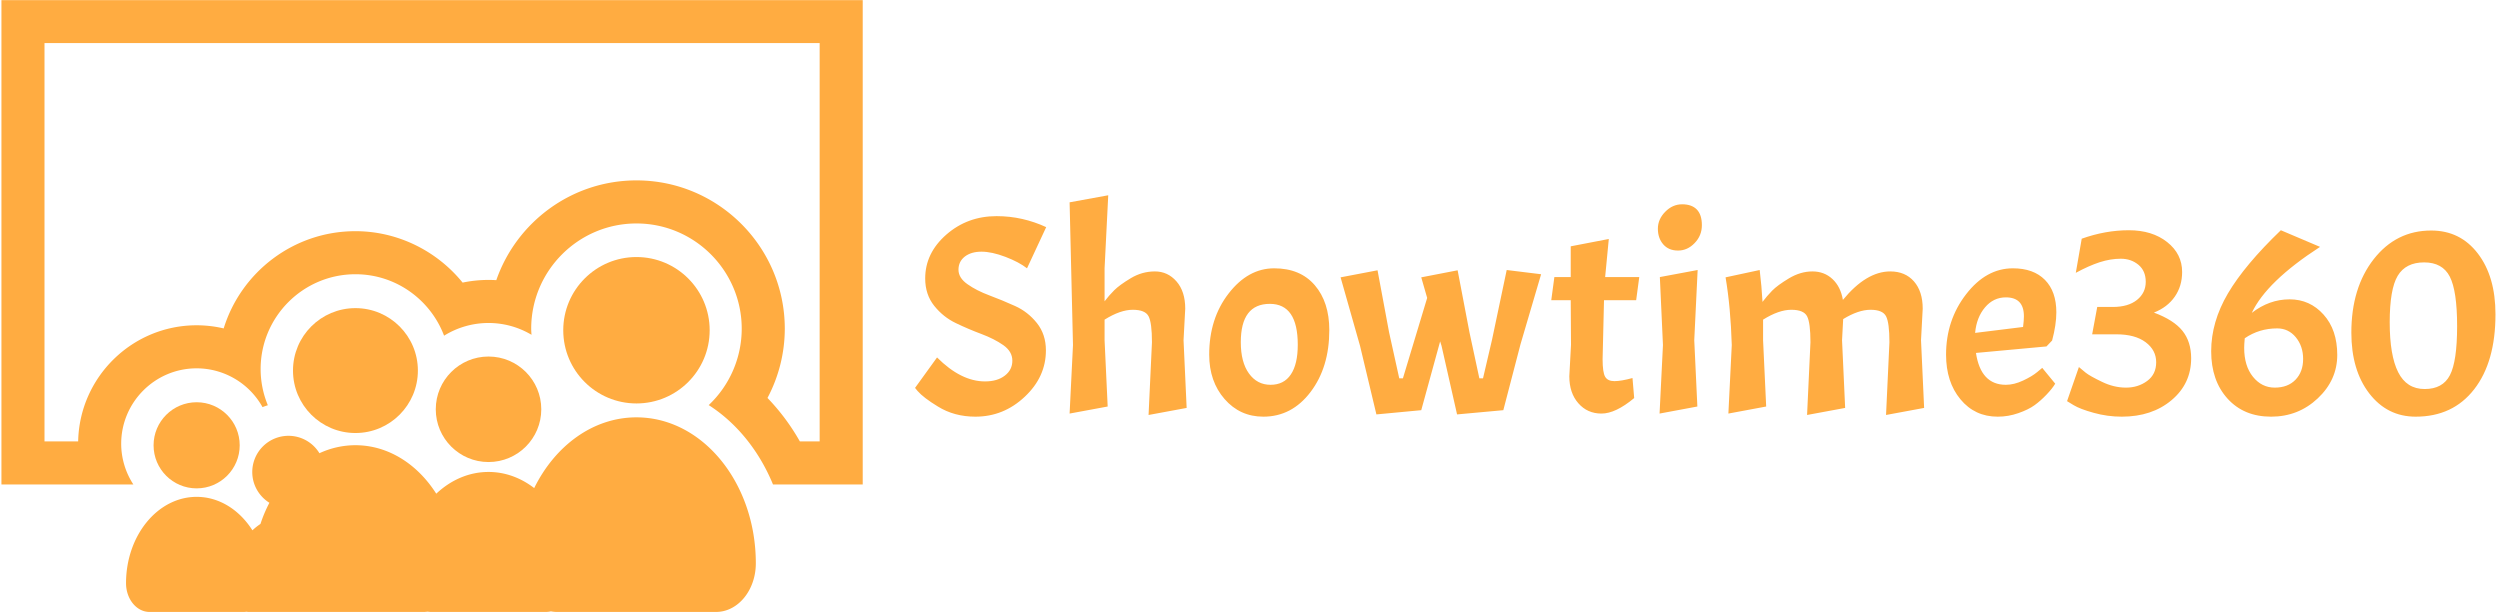 <svg xmlns="http://www.w3.org/2000/svg" version="1.1" xmlns:xlink="http://www.w3.org/1999/xlink" xmlns:svgjs="http://svgjs.dev/svgjs" width="1500" height="367" viewBox="0 0 1500 367"><g transform="matrix(1,0,0,1,-0.909,0.089)"><svg viewBox="0 0 396 97" data-background-color="#ffffff" preserveAspectRatio="xMidYMid meet" height="367" width="1500" xmlns="http://www.w3.org/2000/svg" xmlns:xlink="http://www.w3.org/1999/xlink"><g id="tight-bounds" transform="matrix(1,0,0,1,0.24,-0.024)"><svg viewBox="0 0 395.52 97.045" height="97.045" width="395.52"><g><svg viewBox="0 0 624.129 153.136" height="97.045" width="395.52"><g transform="matrix(1,0,0,1,228.609,48.866)"><svg viewBox="0 0 395.52 55.404" height="55.404" width="395.52"><g id="textblocktransform"><svg viewBox="0 0 395.52 55.404" height="55.404" width="395.52" id="textblock"><g><svg viewBox="0 0 395.52 55.404" height="55.404" width="395.52"><g transform="matrix(1,0,0,1,0,0)"><svg width="395.52" viewBox="0.65 -38.7 280.18 39.25" height="55.404" data-palette-color="#ffac41"><path d="M0.65-4.55L4.55-9.95Q8.8-5.7 13.05-5.7L13.05-5.7Q15.25-5.7 16.57-6.73 17.9-7.75 17.9-9.38 17.9-11 16.3-12.13 14.7-13.25 12.43-14.1 10.15-14.95 7.9-16.03 5.65-17.1 4.05-19.1 2.45-21.1 2.45-23.95L2.45-23.95Q2.45-28.45 6.2-31.73 9.95-35 15.1-35L15.1-35Q17.45-35 19.65-34.5 21.85-34 23.9-33.05L23.9-33.05 20.5-25.75Q19.1-26.85 16.68-27.78 14.25-28.7 12.43-28.7 10.6-28.7 9.47-27.83 8.35-26.95 8.35-25.5 8.35-24.05 9.95-22.93 11.55-21.8 13.83-20.95 16.1-20.1 18.38-19.07 20.65-18.05 22.25-16.05 23.85-14.05 23.85-11.2L23.85-11.2Q23.85-6.5 20.1-2.98 16.35 0.55 11.35 0.55L11.35 0.55Q7.6 0.55 4.7-1.25L4.7-1.25Q2.15-2.8 1.1-4L1.1-4 0.65-4.55ZM42.65-12.65Q42.65-16.1 42.05-17.25 41.45-18.4 39.25-18.4 37.05-18.4 34.25-16.65L34.25-16.65 34.25-13 34.8-1.25 28.05 0 28.65-12.15 28.05-37.45 34.9-38.7 34.25-25.75 34.25-19.9Q35-20.9 35.95-21.85 36.9-22.8 38.9-24 40.9-25.2 43.17-25.2 45.45-25.2 47-23.43 48.55-21.65 48.55-18.6L48.55-18.6 48.25-13 48.8-1 42.05 0.25 42.65-12.65ZM52.8-10.45Q52.8-16.85 56.25-21.3 59.7-25.75 64.32-25.75 68.95-25.75 71.52-22.75 74.09-19.75 74.09-14.8L74.09-14.8Q74.09-8.2 70.77-3.83 67.45 0.55 62.4 0.55L62.4 0.55Q58.25 0.55 55.52-2.58 52.8-5.7 52.8-10.45L52.8-10.45ZM68.5-12.2L68.5-12.2Q68.5-19.45 63.55-19.45L63.55-19.45Q58.4-19.45 58.4-12.65L58.4-12.65Q58.4-9.1 59.85-7.1 61.3-5.1 63.67-5.1 66.05-5.1 67.27-6.93 68.5-8.75 68.5-12.2ZM98.94-14.4L100.69-6.25 101.34-6.25 102.94-13.1 105.54-25.45 111.64-24.7 107.99-12.3 104.94-0.6 96.74 0.15 93.99-12 93.74-12.8 90.39-0.6 82.44 0.15 79.54-12 76.09-24.15 82.64-25.4 84.69-14.4 86.49-6.25 87.14-6.25 91.44-20.5 90.39-24.15 96.84-25.4 98.94-14.4ZM113.99-24.2L116.89-24.2 116.89-29.65 123.64-30.95 122.99-24.2 129.04-24.2 128.49-20.1 122.79-20.1 122.54-9.65Q122.54-7.3 122.99-6.53 123.44-5.75 124.64-5.75 125.84-5.75 127.84-6.3L127.84-6.3 128.14-2.75Q124.84 0 122.34 0 119.84 0 118.24-1.83 116.64-3.65 116.64-6.6L116.64-6.6 116.94-12.2 116.89-20.1 113.44-20.1 113.99-24.2ZM132.69-24.2L139.39-25.45 138.79-13 139.34-1.25 132.64 0 133.24-12.15 132.69-24.2ZM132.34-32.77Q132.34-34.45 133.64-35.77 134.94-37.1 136.64-37.1 138.34-37.1 139.24-36.18 140.14-35.25 140.14-33.4 140.14-31.55 138.86-30.23 137.59-28.9 135.91-28.9 134.24-28.9 133.29-30 132.34-31.1 132.34-32.77ZM159.39-12.65Q159.39-16.1 158.79-17.25 158.19-18.4 155.99-18.4 153.79-18.4 150.99-16.65L150.99-16.65 150.99-13 151.54-1.25 144.84 0 145.44-12.15Q145.24-18.85 144.34-24.15L144.34-24.15 150.39-25.45Q150.74-22.55 150.89-19.8L150.89-19.8Q151.64-20.8 152.59-21.78 153.54-22.75 155.59-23.98 157.64-25.2 159.74-25.2 161.84-25.2 163.29-23.85 164.74-22.5 165.14-20.15L165.14-20.15Q169.29-25.2 173.54-25.2L173.54-25.2Q176.19-25.2 177.74-23.43 179.29-21.65 179.29-18.6L179.29-18.6 178.99-13 179.54-1 172.79 0.25 173.39-12.65Q173.39-16.1 172.79-17.25 172.19-18.4 170.04-18.4 167.89-18.4 165.19-16.75L165.19-16.75 164.99-13 165.54-1 158.79 0.25 159.39-12.65ZM194.03-5.1L194.03-5.1Q195.48-5.1 197.08-5.85 198.68-6.6 199.58-7.35L199.58-7.35 200.48-8.1 202.78-5.3Q202.28-4.45 201.23-3.35 200.18-2.25 199.11-1.48 198.03-0.7 196.26-0.08 194.48 0.55 192.58 0.55L192.58 0.55Q188.53 0.55 185.98-2.53 183.43-5.6 183.43-10.45L183.43-10.45Q183.43-16.55 186.98-21.15 190.53-25.75 195.28-25.75L195.28-25.75Q198.93-25.75 200.96-23.7 202.98-21.65 202.98-17.95L202.98-17.95Q202.98-15.75 202.23-12.95L202.23-12.95 201.23-11.9 188.73-10.75Q189.58-5.1 194.03-5.1ZM194.03-20.6L194.03-20.6Q191.83-20.6 190.33-18.82 188.83-17.05 188.58-14.3L188.58-14.3 197.08-15.35Q197.23-16.5 197.23-17.25L197.23-17.25Q197.23-20.6 194.03-20.6ZM206.43-24.95L207.48-31Q211.68-32.5 215.83-32.5 219.98-32.5 222.63-30.4 225.28-28.3 225.28-25.1L225.28-25.1Q225.28-22.6 223.98-20.73 222.68-18.85 220.28-17.9L220.28-17.9Q223.78-16.6 225.33-14.68 226.88-12.75 226.88-9.8L226.88-9.8Q226.88-5.3 223.41-2.38 219.93 0.55 214.58 0.55L214.58 0.55Q212.03 0.55 209.61-0.13 207.18-0.8 206.03-1.5L206.03-1.5 204.88-2.2 206.98-8.25Q207.43-7.85 208.18-7.25 208.93-6.65 211.06-5.63 213.18-4.6 215.33-4.6 217.48-4.6 219.08-5.78 220.68-6.95 220.68-9.1 220.68-11.25 218.81-12.65 216.93-14.05 213.63-14.05L213.63-14.05 209.33-14.05 210.23-18.9 212.98-18.9Q215.73-18.9 217.28-20.15 218.83-21.4 218.83-23.35 218.83-25.3 217.53-26.38 216.23-27.45 214.41-27.45 212.58-27.45 210.66-26.83 208.73-26.2 206.43-24.95L206.43-24.95ZM237.63-17.85L237.63-17.85Q240.73-20.25 244.33-20.25 247.93-20.25 250.35-17.55 252.78-14.85 252.78-10.4 252.78-5.95 249.33-2.7 245.88 0.55 241.05 0.55 236.23 0.55 233.33-2.65 230.43-5.85 230.43-11.05 230.43-16.25 233.4-21.3 236.38-26.35 242.78-32.5L242.78-32.5 249.73-29.55Q240.23-23.4 237.63-17.85ZM242.13-15.1L242.13-15.1Q238.93-15.1 236.38-13.35L236.38-13.35Q236.28-12.25 236.28-11.65L236.28-11.65Q236.28-8.45 237.83-6.53 239.38-4.6 241.7-4.6 244.03-4.6 245.38-6 246.73-7.4 246.73-9.68 246.73-11.95 245.43-13.53 244.13-15.1 242.13-15.1ZM269.43-32.45L269.43-32.45Q274.58-32.45 277.7-28.38 280.83-24.3 280.83-17.6L280.83-17.6Q280.83-9.15 277.05-4.3 273.28 0.55 266.68 0.55L266.68 0.55Q261.63 0.55 258.45-3.58 255.28-7.7 255.28-14.35L255.28-14.35Q255.28-22.3 259.25-27.38 263.23-32.45 269.43-32.45ZM268.28-4.35Q271.48-4.35 272.75-6.8 274.03-9.25 274.03-15.5 274.03-21.75 272.73-24.28 271.43-26.8 268.18-26.8 264.93-26.8 263.5-24.43 262.08-22.05 262.08-16.18 262.08-10.3 263.58-7.33 265.08-4.35 268.28-4.35Z" opacity="1" transform="matrix(1,0,0,1,0,0)" fill="#ffac41" class="wordmark-text-0" data-fill-palette-color="primary" id="text-0"></path></svg></g></svg></g></svg></g></svg></g><g><svg viewBox="0 0 215.529 153.136" height="153.136" width="215.529"><g><svg xmlns="http://www.w3.org/2000/svg" xmlns:xlink="http://www.w3.org/1999/xlink" version="1.1" x="0" y="0" viewBox="10 21.58 80 56.841" enable-background="new 0 0 100 100" xml:space="preserve" height="153.136" width="215.529" class="icon-icon-0" data-fill-palette-color="accent" id="icon-0"><g fill="#ffac41" data-fill-palette-color="accent"><g fill="#ffac41" data-fill-palette-color="accent"><path d="M68.984 60.346C64.954 60.346 61.425 62.979 59.485 66.916 58.256 65.969 56.801 65.418 55.243 65.418 53.416 65.418 51.732 66.172 50.388 67.438 48.649 64.7 45.934 62.934 42.881 62.934A7.95 7.95 0 0 0 39.536 63.678 3.36 3.36 0 0 0 36.665 62.061 3.366 3.366 0 0 0 33.298 65.426C33.298 66.631 33.936 67.686 34.889 68.281A12.7 12.7 0 0 0 34.06 70.246 5.4 5.4 0 0 0 33.313 70.84C32.114 68.949 30.238 67.731 28.131 67.731 24.511 67.731 21.573 71.321 21.573 75.749 21.573 77.228 22.552 78.421 23.76 78.421H32.501C32.589 78.421 32.675 78.413 32.76 78.401 32.836 78.413 32.914 78.421 32.994 78.421H49.213C49.341 78.421 49.464 78.409 49.587 78.394A2.4 2.4 0 0 0 49.928 78.421H60.56C60.723 78.421 60.885 78.401 61.041 78.366 61.224 78.399 61.406 78.421 61.595 78.421H76.374C78.416 78.421 80.071 76.4 80.071 73.903 80.071 66.418 75.104 60.346 68.984 60.346" fill="#ffac41" data-fill-palette-color="accent"></path><circle cx="68.984" cy="52.255" r="6.8" fill="#ffac41" data-fill-palette-color="accent"></circle><circle cx="42.881" cy="56.001" r="5.8" fill="#ffac41" data-fill-palette-color="accent"></circle><circle cx="55.243" cy="59.597" r="4.9" fill="#ffac41" data-fill-palette-color="accent"></circle><circle cx="28.131" cy="62.943" r="4.0" fill="#ffac41" data-fill-palette-color="accent"></circle></g><path d="M10 21.58V66.58H22.254A6.94 6.94 0 0 1 21.123 62.803C21.123 58.938 24.267 55.793 28.131 55.793A7.01 7.01 0 0 1 34.251 59.397C34.412 59.331 34.577 59.274 34.744 59.221A8.8 8.8 0 0 1 34.075 55.86C34.075 51.005 38.025 47.053 42.881 47.053 46.646 47.053 49.858 49.432 51.115 52.762A7.81 7.81 0 0 1 59.235 52.678C59.224 52.49 59.207 52.305 59.207 52.114 59.207 46.723 63.593 42.337 68.984 42.337S78.761 46.724 78.761 52.114A9.75 9.75 0 0 1 75.695 59.208C78.285 60.864 80.379 63.452 81.667 66.581H90V21.581H10zM86 62.58H84.161A20 20 0 0 0 81.154 58.544 13.76 13.76 0 0 0 82.762 52.113C82.762 44.516 76.581 38.336 68.985 38.336 62.967 38.336 57.839 42.214 55.966 47.603A11.8 11.8 0 0 0 52.836 47.83C50.441 44.875 46.792 43.054 42.881 43.054 37.133 43.054 32.257 46.861 30.643 52.086A11 11 0 0 0 28.131 51.794C22.136 51.794 17.244 56.613 17.126 62.581H14V25.581H86z" fill="#ffac41" data-fill-palette-color="accent"></path></g></svg></g></svg></g></svg></g><defs></defs></svg><rect width="395.52" height="97.045" fill="none" stroke="none" visibility="hidden"></rect></g></svg></g></svg>